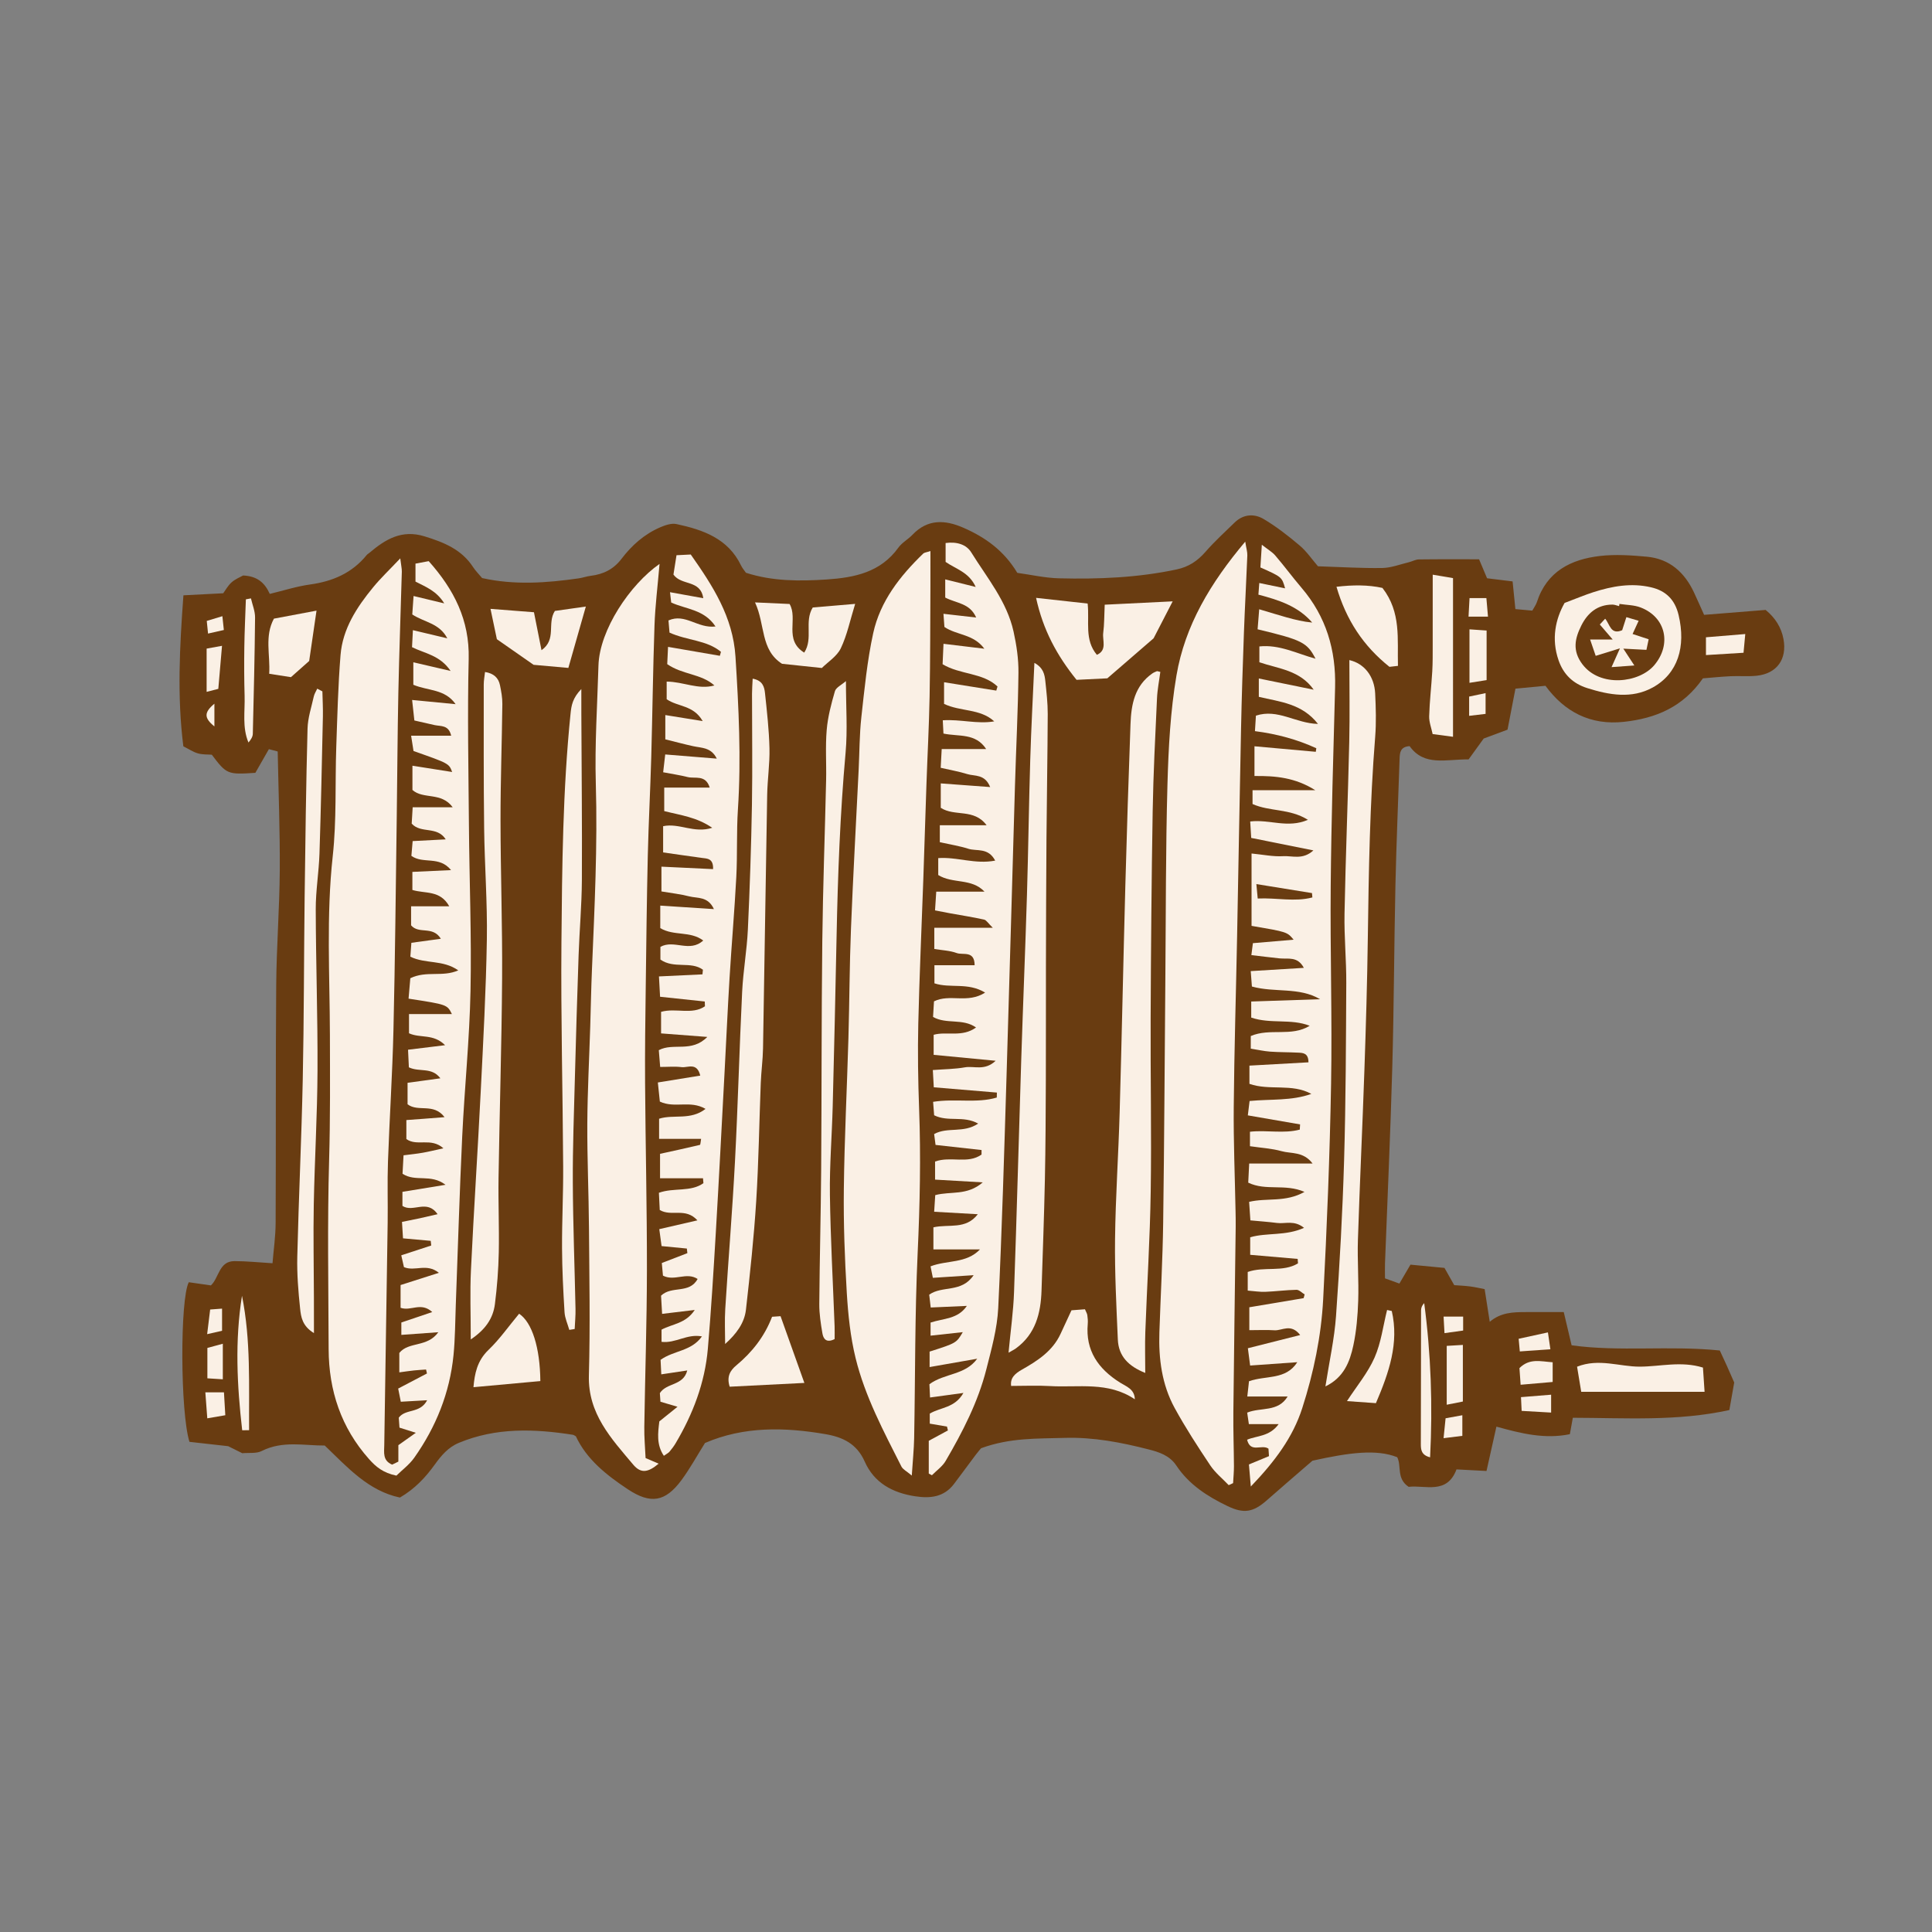 <svg version="1.1" id="svg" xmlns="http://www.w3.org/2000/svg" xmlns:xlink="http://www.w3.org/1999/xlink" x="0px" y="0px"
	 width="200px" height="200px" viewBox="0 0 200 200" enable-background="new 0 0 200 200" xml:space="preserve">
<rect x="0" y="0" width="200" height="200" fill="#808080" stroke="none"/>
<path class="stroke" fill="#693c11"  d="M184.627,66.165c-0.227-1.228-0.857-2.207-1.848-3.026c-2.154,0.173-4.287,0.344-6.37,0.51
	c-0.395-0.875-0.708-1.589-1.036-2.294c-0.978-2.102-2.533-3.508-4.896-3.726c-1.602-0.147-3.243-0.259-4.832-0.077
	c-3.031,0.347-5.524,1.605-6.551,4.789c-0.088,0.273-0.275,0.515-0.471,0.871c-0.589-0.055-1.151-0.105-1.75-0.16
	c-0.104-1.026-0.193-1.9-0.29-2.865c-0.898-0.109-1.715-0.211-2.642-0.325c-0.262-0.623-0.533-1.267-0.828-1.965
	c-2.068,0-4.151-0.014-6.233,0.014c-0.347,0.004-0.685,0.207-1.032,0.29c-0.918,0.219-1.834,0.583-2.758,0.598
	c-2.146,0.034-4.295-0.104-6.654-0.178c-0.615-0.712-1.165-1.531-1.887-2.144c-1.18-0.998-2.412-1.962-3.736-2.747
	c-0.971-0.576-2.096-0.519-2.996,0.354c-1.027,0.998-2.09,1.967-3.028,3.043c-0.823,0.942-1.733,1.553-2.982,1.82
	c-4.019,0.856-8.085,1.02-12.163,0.92c-1.472-0.036-2.934-0.375-4.333-0.566c-1.388-2.313-3.323-3.682-5.568-4.665
	c-1.909-0.836-3.71-0.932-5.288,0.726c-0.454,0.476-1.082,0.808-1.457,1.331c-1.838,2.556-4.533,3.099-7.404,3.293
	c-2.818,0.188-5.619,0.193-8.373-0.693c-0.17-0.25-0.375-0.478-0.502-0.743c-1.343-2.81-3.937-3.706-6.686-4.298
	c-0.52-0.112-1.172,0.111-1.693,0.337c-1.631,0.704-2.938,1.86-4,3.26c-0.822,1.084-1.891,1.603-3.197,1.76
	c-0.414,0.05-0.813,0.201-1.227,0.26c-3.334,0.48-6.668,0.718-10.006-0.028c-0.332-0.399-0.679-0.739-0.937-1.136
	c-1.193-1.833-3.019-2.562-5.021-3.181c-2.369-0.731-4.057,0.307-5.712,1.705c-0.091,0.078-0.206,0.135-0.278,0.226
	c-1.514,1.867-3.52,2.727-5.862,3.051c-1.4,0.194-2.766,0.637-4.172,0.974c-0.537-1.189-1.331-1.84-2.76-1.906
	c-0.292,0.165-0.806,0.364-1.192,0.707c-0.386,0.343-0.644,0.832-0.868,1.134c-1.444,0.076-2.729,0.141-4.12,0.212
	c-0.395,5.373-0.662,10.481-0.008,15.631c0.559,0.279,1.01,0.592,1.511,0.733c0.495,0.139,1.04,0.104,1.435,0.137
	c1.531,2.029,1.629,2.07,4.509,1.875c0.397-0.695,0.878-1.538,1.399-2.45c0.25,0.065,0.571,0.149,0.913,0.238
	c0.08,4.175,0.241,8.24,0.214,12.305c-0.027,3.954-0.336,7.908-0.368,11.863c-0.067,8.208-0.019,16.419-0.06,24.629
	c-0.006,1.418-0.214,2.834-0.323,4.182c-1.454-0.086-2.696-0.22-3.938-0.22c-1.617,0-1.597,1.744-2.439,2.515
	c-0.828-0.119-1.582-0.227-2.289-0.329c-0.92,1.748-0.885,13.474,0.068,16.523c1.166,0.131,2.445,0.274,4.007,0.449
	c0.323,0.16,0.909,0.451,1.465,0.729c0.71-0.068,1.456,0.052,2.002-0.226c2.18-1.106,4.425-0.551,6.531-0.571
	c2.399,2.305,4.532,4.7,7.784,5.386c1.558-0.912,2.648-2.085,3.601-3.408c0.669-0.927,1.376-1.785,2.493-2.252
	c3.858-1.61,7.826-1.462,11.833-0.834c0.056,0.008,0.104,0.055,0.288,0.155c1.104,2.38,3.172,4.021,5.383,5.485
	c2.36,1.562,3.873,1.307,5.543-0.946c0.886-1.197,1.604-2.519,2.438-3.848c4.021-1.734,8.225-1.646,12.485-0.913
	c1.808,0.311,3.239,1.009,4.046,2.829c0.98,2.215,2.88,3.241,5.22,3.6c1.581,0.242,2.989,0.091,4.029-1.279
	c0.753-0.993,1.485-2.003,2.235-2.999c0.248-0.329,0.52-0.639,0.565-0.695c3.001-1.102,5.829-0.984,8.644-1.071
	c2.969-0.093,5.85,0.465,8.693,1.191c1.068,0.273,2.176,0.617,2.881,1.679c1.3,1.958,3.21,3.187,5.291,4.187
	c1.676,0.804,2.645,0.663,4.075-0.6c1.349-1.191,2.716-2.359,4.722-4.096c3.824-0.845,6.627-1.214,8.773-0.361
	c0.468,0.911-0.107,2.207,1.182,3.067c1.705-0.206,3.966,0.836,4.955-1.805c1.08,0.058,2.049,0.108,3.107,0.163
	c0.361-1.624,0.672-3.014,1.025-4.59c2.513,0.697,4.993,1.322,7.602,0.781c0.105-0.574,0.199-1.086,0.309-1.699
	c5.422,0.011,10.799,0.388,16.203-0.8c0.202-1.144,0.357-2.024,0.503-2.851c-0.274-0.623-0.511-1.174-0.757-1.72
	c-0.24-0.533-0.49-1.061-0.736-1.593c-5.221-0.536-10.369,0.155-15.341-0.538c-0.29-1.227-0.53-2.245-0.812-3.438
	c-1.438,0-2.691-0.003-3.943,0c-1.28,0.004-2.56,0.022-3.719,1.005c-0.19-1.219-0.346-2.211-0.528-3.381
	c-0.517-0.098-1.016-0.218-1.519-0.281c-0.578-0.072-1.164-0.096-1.628-0.131c-0.386-0.685-0.679-1.196-1.011-1.786
	c-1.201-0.115-2.373-0.226-3.521-0.336c-0.423,0.723-0.75,1.279-1.146,1.957c-0.498-0.18-0.97-0.351-1.491-0.539
	c0-0.604-0.017-1.08,0.001-1.554c0.254-6.767,0.566-13.531,0.754-20.302c0.175-6.284,0.188-12.572,0.326-18.858
	c0.098-4.37,0.288-8.735,0.432-13.104c0.02-0.634,0.09-1.214,1.036-1.277c1.517,2.128,3.78,1.342,6.106,1.374
	c0.46-0.636,0.97-1.341,1.562-2.159c0.642-0.239,1.424-0.531,2.468-0.92c0.258-1.335,0.535-2.768,0.82-4.245
	c1.014-0.098,1.959-0.188,3.107-0.297c1.97,2.688,4.636,4.113,8.133,3.73c3.287-0.361,6.104-1.526,8.165-4.499
	c0.861-0.069,1.87-0.174,2.882-0.223c0.898-0.043,1.807,0.047,2.695-0.049C183.947,69.727,185.008,68.237,184.627,66.165z"/>
<path fill-rule="evenodd" clip-rule="evenodd" fill="#faf0e5" class="fill" d="M41.035,152.757c-1.385-0.289-2.121-0.913-2.826-1.705
	c-2.899-3.255-4.171-7.092-4.188-11.382c-0.022-6.533-0.139-13.07,0.05-19.598c0.124-4.317,0.091-8.623,0.081-12.938
	c-0.016-6.164-0.383-12.333,0.293-18.507c0.409-3.734,0.236-7.531,0.365-11.299c0.109-3.171,0.188-6.345,0.441-9.507
	c0.219-2.733,1.686-4.964,3.378-7.025c0.779-0.952,1.681-1.803,2.806-2.993c0.09,0.747,0.17,1.066,0.162,1.383
	c-0.116,4.19-0.273,8.378-0.361,12.569c-0.088,4.256-0.104,8.515-0.164,12.772c-0.103,7.368-0.17,14.735-0.342,22.103
	c-0.107,4.552-0.407,9.098-0.568,13.648c-0.074,2.098-0.002,4.198-0.031,6.298c-0.111,7.674-0.236,15.347-0.352,23.021
	c-0.01,0.76-0.184,1.6,0.816,2.022c0.186-0.09,0.395-0.192,0.643-0.314c0-0.55,0-1.078,0-1.701c0.486-0.345,1.01-0.716,1.807-1.282
	c-0.681-0.215-1.127-0.354-1.69-0.533c-0.024-0.324-0.054-0.72-0.076-1.032c0.722-0.964,2.192-0.39,2.94-1.806
	c-1.048,0.061-1.832,0.104-2.728,0.156c-0.087-0.438-0.177-0.883-0.272-1.363c1.041-0.547,2.012-1.055,2.98-1.563
	c-0.031-0.136-0.062-0.271-0.094-0.409c-0.416,0.031-0.832,0.052-1.248,0.096c-0.464,0.048-0.924,0.119-1.52,0.199
	c0-0.763,0-1.396,0-2.011c0.973-1.206,2.895-0.543,4.037-2.145c-1.441,0.104-2.58,0.186-3.827,0.276c0-0.527,0-0.897,0-1.283
	c1.063-0.358,2.027-0.685,3.201-1.081c-1.185-1.085-2.206-0.052-3.28-0.442c0-0.733,0-1.524,0-2.354
	c1.285-0.41,2.496-0.796,3.965-1.266c-1.289-1.038-2.473-0.102-3.617-0.59c-0.067-0.291-0.152-0.668-0.277-1.222
	c1.084-0.354,2.093-0.686,3.102-1.015c-0.018-0.161-0.034-0.322-0.052-0.482c-0.905-0.082-1.81-0.164-2.87-0.26
	c-0.033-0.536-0.064-1.032-0.105-1.7c0.683-0.138,1.252-0.249,1.816-0.371c0.558-0.12,1.111-0.254,1.867-0.428
	c-1.102-1.6-2.524-0.132-3.637-0.858c0-0.38,0-0.828,0-1.457c1.375-0.226,2.725-0.445,4.461-0.729
	c-1.553-1.177-3.084-0.25-4.451-1.142c0.027-0.5,0.062-1.119,0.104-1.91c0.73-0.095,1.363-0.155,1.987-0.266
	c0.62-0.107,1.23-0.263,2.14-0.461c-1.302-1.158-2.716-0.157-3.834-0.955c0-0.56,0-1.18,0-1.968c0.69-0.051,1.269-0.092,1.847-0.135
	c0.584-0.044,1.166-0.091,2.107-0.164c-1.154-1.511-2.723-0.488-3.83-1.333c0-0.64,0-1.376,0-2.224
	c1.154-0.157,2.18-0.298,3.398-0.465c-0.906-1.201-2.154-0.608-3.262-1.135c-0.025-0.517-0.055-1.134-0.087-1.823
	c1.279-0.157,2.411-0.296,3.837-0.47c-1.227-1.223-2.573-0.696-3.737-1.233c0-0.576,0-1.195,0-1.99c1.524,0,2.94,0,4.44,0
	c-0.49-0.981-0.49-0.981-4.486-1.595c0.064-0.747,0.13-1.51,0.182-2.113c1.68-0.815,3.32-0.085,4.965-0.814
	c-1.608-1.128-3.381-0.642-4.961-1.416c0.033-0.462,0.07-0.965,0.105-1.438c1.055-0.145,1.962-0.27,3.053-0.419
	c-0.848-1.378-2.266-0.435-3.082-1.389c0-0.511,0-1.15,0-1.972c1.291,0,2.506,0,3.949,0c-0.94-1.701-2.498-1.286-3.816-1.69
	c0-0.569,0-1.132,0-1.87c1.281-0.059,2.492-0.115,4.004-0.185c-1.232-1.515-2.874-0.596-4.107-1.474
	c0.035-0.412,0.078-0.909,0.131-1.53c1.174-0.061,2.209-0.114,3.425-0.178c-0.909-1.415-2.54-0.561-3.524-1.627
	c0.027-0.451,0.061-1.021,0.102-1.696c1.353,0,2.57,0,4.143,0c-1.185-1.617-3.039-0.785-4.168-1.792c0-0.715,0-1.472,0-2.51
	c1.437,0.228,2.748,0.435,4.11,0.65c-0.325-0.879-0.325-0.879-3.998-2.172c-0.065-0.411-0.143-0.911-0.249-1.586
	c1.447,0,2.736,0,4.147,0c-0.257-1.133-1.072-0.959-1.707-1.096c-0.64-0.139-1.278-0.291-2.103-0.479
	c-0.068-0.624-0.135-1.225-0.233-2.124c1.669,0.16,3.085,0.297,4.501,0.435c-1.102-1.589-2.861-1.367-4.375-2.008
	c0-0.72,0-1.448,0-2.328c1.289,0.3,2.396,0.558,3.861,0.899c-1.123-1.645-2.648-1.791-3.996-2.464
	c0.025-0.507,0.053-1.014,0.091-1.759c1.235,0.294,2.299,0.547,3.56,0.846c-0.818-1.579-2.369-1.646-3.625-2.472
	c0.038-0.547,0.081-1.161,0.133-1.91c1.104,0.266,2.008,0.482,3.177,0.763c-0.805-1.309-1.933-1.71-2.978-2.255
	c0-0.598,0-1.18,0-1.861c0.51-0.096,0.953-0.18,1.369-0.256c2.624,2.943,4.234,6.104,4.139,10.12
	c-0.139,5.752-0.02,11.513,0.025,17.27c0.045,5.695,0.279,11.396,0.164,17.088c-0.102,5.03-0.622,10.051-0.86,15.08
	c-0.276,5.806-0.444,11.616-0.664,17.426c-0.066,1.736-0.065,3.48-0.236,5.206c-0.386,3.901-1.813,7.437-4.065,10.625
	C42.377,151.619,41.637,152.165,41.035,152.757z"/>
<path fill-rule="evenodd" clip-rule="evenodd" fill="#faf0e5" class="fill" d="M127.195,153.742c-0.643-0.676-1.395-1.279-1.906-2.042
	c-1.295-1.94-2.572-3.901-3.689-5.945c-1.326-2.424-1.672-5.105-1.58-7.843c0.127-3.772,0.338-7.545,0.391-11.317
	c0.115-8.427,0.153-16.854,0.226-25.28c0.058-6.71,0.032-13.422,0.218-20.127c0.105-3.762,0.303-7.561,0.932-11.262
	c0.879-5.171,3.516-9.578,7.12-13.856c0.111,0.707,0.229,1.067,0.216,1.425c-0.105,2.686-0.257,5.369-0.354,8.056
	c-0.12,3.285-0.227,6.573-0.296,9.86c-0.15,7.187-0.268,14.376-0.409,21.562c-0.114,5.869-0.295,11.738-0.347,17.608
	c-0.034,3.594,0.119,7.188,0.187,10.782c0.011,0.539,0.022,1.079,0.015,1.618c-0.081,6.408-0.176,12.817-0.242,19.227
	c-0.02,1.855,0.05,3.709,0.061,5.562c0.002,0.588-0.058,1.175-0.088,1.763C127.495,153.603,127.346,153.673,127.195,153.742z"/>
<path fill-rule="evenodd" clip-rule="evenodd" fill="#faf0e5" class="fill" d="M96.318,57.042c0,1.325,0.006,2.454-0.001,3.581
	c-0.022,3.824-0.013,7.647-0.085,11.471c-0.057,3.048-0.223,6.094-0.328,9.142c-0.115,3.288-0.211,6.578-0.326,9.864
	c-0.173,4.965-0.402,9.928-0.518,14.892c-0.067,2.93-0.022,5.865,0.086,8.794c0.189,4.975,0.08,9.938-0.15,14.912
	c-0.296,6.384-0.244,12.781-0.363,19.173c-0.023,1.181-0.146,2.358-0.245,3.88c-0.534-0.454-0.924-0.637-1.075-0.938
	c-1.835-3.635-3.769-7.249-4.742-11.224c-0.537-2.193-0.774-4.484-0.911-6.746c-0.215-3.584-0.349-7.183-0.306-10.773
	c0.061-5.206,0.326-10.411,0.475-15.616c0.109-3.771,0.112-7.545,0.263-11.313c0.22-5.503,0.53-11.002,0.798-16.504
	c0.088-1.795,0.079-3.603,0.276-5.385c0.323-2.912,0.604-5.847,1.227-8.701c0.722-3.312,2.776-5.923,5.181-8.247
	C95.682,57.196,95.886,57.188,96.318,57.042z"/>
<path fill-rule="evenodd" clip-rule="evenodd" fill="#faf0e5" class="fill" d="M135.994,71.398c-1.427-2.021-3.619-2.159-5.624-2.84
	c0-0.52,0-1.026,0-1.64c2.072-0.217,3.848,0.728,5.813,1.272c-0.867-1.683-1.396-1.942-5.997-3.046
	c0.046-0.578,0.096-1.188,0.166-2.074c1.097,0.325,1.981,0.602,2.876,0.852c0.848,0.234,1.704,0.442,2.611,0.525
	c-1.453-1.686-3.44-2.333-5.569-2.889c0.026-0.351,0.052-0.681,0.091-1.206c0.953,0.197,1.789,0.371,2.672,0.553
	c-0.332-1.173-0.332-1.173-2.557-2.164c0.041-0.651,0.084-1.33,0.148-2.348c0.619,0.488,1.076,0.745,1.396,1.119
	c0.936,1.091,1.788,2.25,2.721,3.343c2.543,2.979,3.571,6.441,3.467,10.317c-0.182,6.838-0.391,13.674-0.453,20.514
	c-0.063,6.835,0.158,13.673,0.038,20.506c-0.132,7.436-0.431,14.871-0.818,22.298c-0.2,3.835-0.988,7.614-2.167,11.28
	c-0.972,3.021-2.821,5.502-5.324,8.115c-0.086-1.013-0.139-1.606-0.195-2.286c0.699-0.291,1.344-0.558,2.076-0.86
	c-0.018-0.274-0.036-0.544-0.053-0.776c-0.709-0.487-1.855,0.497-2.213-0.922c0.994-0.433,2.313-0.299,3.269-1.619
	c-1.213,0-2.103,0-3.086,0c-0.07-0.479-0.118-0.807-0.173-1.188c1.408-0.579,3.19-0.021,4.188-1.669c-1.335,0-2.67,0-4.176,0
	c0.072-0.649,0.129-1.146,0.176-1.581c1.773-0.625,3.808-0.102,5-1.971c-1.577,0.11-3.153,0.224-4.883,0.347
	c-0.094-0.709-0.158-1.207-0.234-1.791c1.826-0.462,3.518-0.889,5.415-1.367c-0.962-1.24-1.864-0.44-2.659-0.492
	c-0.811-0.054-1.629-0.012-2.606-0.012c0-0.914,0-1.59,0-2.371c1.907-0.32,3.765-0.632,5.622-0.943
	c0.035-0.128,0.07-0.257,0.105-0.384c-0.281-0.169-0.564-0.482-0.844-0.479c-1.076,0.019-2.151,0.166-3.23,0.208
	c-0.573,0.021-1.152-0.075-1.818-0.127c0-0.747,0-1.321,0-1.93c1.705-0.604,3.645,0.064,5.203-0.89
	c-0.012-0.153-0.022-0.306-0.033-0.46c-1.611-0.139-3.221-0.277-4.914-0.425c0-0.745,0-1.258,0-1.816
	c1.746-0.502,3.658-0.114,5.574-0.976c-1.025-0.829-1.949-0.396-2.783-0.504c-0.882-0.113-1.769-0.173-2.772-0.269
	c-0.048-0.707-0.086-1.275-0.13-1.917c1.836-0.438,3.754,0.083,5.732-1.031c-2.022-0.883-3.988-0.069-5.824-0.958
	c0.027-0.566,0.059-1.2,0.098-1.979c2.164,0,4.227,0,6.562,0c-0.959-1.273-2.205-0.997-3.207-1.278
	c-1.025-0.286-2.115-0.342-3.275-0.515c0-0.52,0-0.964,0-1.496c1.713-0.199,3.483,0.222,5.158-0.222
	c0.01-0.18,0.021-0.358,0.031-0.539c-1.762-0.305-3.525-0.608-5.409-0.935c0.075-0.606,0.127-1.042,0.182-1.489
	c2.214-0.21,4.354-0.001,6.393-0.733c-2.019-1.115-4.326-0.307-6.409-1.041c0-0.659,0-1.239,0-1.887
	c2.078-0.116,4.082-0.228,6.111-0.341c-0.004-0.979-0.58-0.979-1.095-1.003c-0.958-0.05-1.921-0.035-2.876-0.104
	c-0.645-0.048-1.282-0.193-2.002-0.307c0-0.49,0-0.878,0-1.307c1.975-0.855,4.197,0.111,6.1-1.061
	c-1.924-0.766-4.047-0.162-6.053-0.85c0-0.499,0-0.945,0-1.663c2.408-0.081,4.766-0.16,7.124-0.239
	c-2.177-1.286-4.679-0.653-7.053-1.313c-0.038-0.508-0.073-0.954-0.122-1.595c1.908-0.117,3.703-0.228,5.499-0.337
	c-0.651-1.228-1.64-0.89-2.511-0.981c-0.938-0.099-1.871-0.216-2.922-0.339c0.067-0.521,0.107-0.843,0.158-1.236
	c1.422-0.122,2.769-0.237,4.215-0.359c-0.666-0.803-0.666-0.803-4.354-1.433c0-2.409,0-4.836,0-7.49
	c1.19,0.114,2.24,0.34,3.273,0.277c0.953-0.057,2.027,0.41,3.129-0.598c-2.223-0.446-4.232-0.85-6.438-1.292
	c-0.03-0.512-0.063-1.059-0.103-1.702c2-0.241,3.883,0.736,5.973-0.172c-1.9-1.188-3.951-0.837-5.732-1.635c0-0.466,0-0.91,0-1.429
	c2.129,0,4.139,0,6.498,0c-2.074-1.308-4.094-1.497-6.298-1.471c0-1.02,0-1.927,0-3.078c2.19,0.197,4.269,0.385,6.347,0.572
	c0.018-0.124,0.036-0.247,0.055-0.369c-1.969-0.899-4.041-1.473-6.352-1.77c0.036-0.567,0.068-1.069,0.1-1.603
	c2.268-0.749,4.115,0.803,6.424,0.856c-1.646-2.105-3.9-2.279-6.124-2.803c0-0.533,0-1.088,0-1.9
	C132.244,70.637,134.032,71,135.994,71.398z M135.857,92.902c-0.014-0.15-0.027-0.301-0.041-0.45
	c-1.85-0.299-3.703-0.601-5.757-0.932c0.062,0.657,0.095,1.022,0.139,1.493C132.168,92.921,134.03,93.388,135.857,92.902z"/>
<path fill-rule="evenodd" clip-rule="evenodd" fill="#faf0e5" class="fill" d="M97.671,66.646c1.549,0.187,2.761,0.333,4.229,0.509
	c-1.134-1.539-2.851-1.379-4.134-2.252c-0.022-0.33-0.053-0.728-0.1-1.363c1.146,0.132,2.172,0.248,3.387,0.387
	c-0.652-1.503-2.051-1.463-3.203-2.068c0-0.49,0-1.048,0-1.882c1.086,0.271,2.021,0.503,3.154,0.785
	c-0.684-1.532-2.064-1.856-3.115-2.593c0-0.66,0-1.283,0-1.956c1.165-0.156,2.145,0.148,2.654,0.97
	c1.637,2.637,3.693,5.076,4.381,8.201c0.307,1.391,0.522,2.837,0.506,4.254c-0.043,3.894-0.245,7.784-0.36,11.678
	c-0.294,9.946-0.558,19.896-0.866,29.843c-0.25,8.085-0.475,16.172-0.868,24.249c-0.103,2.129-0.7,4.252-1.229,6.338
	c-0.861,3.393-2.459,6.489-4.215,9.492c-0.336,0.573-0.938,0.988-1.42,1.478c-0.108-0.059-0.218-0.116-0.326-0.174
	c0-1.151,0-2.304,0-3.391c0.708-0.384,1.345-0.729,1.982-1.073c-0.031-0.134-0.064-0.266-0.096-0.399
	c-0.554-0.093-1.105-0.189-1.782-0.305c0-0.347,0-0.719,0-1.038c1.131-0.674,2.576-0.56,3.485-2.139
	c-1.307,0.178-2.309,0.313-3.458,0.471c-0.025-0.56-0.046-1.003-0.063-1.375c1.582-1.159,3.695-0.919,4.947-2.639
	c-1.585,0.277-3.17,0.556-4.928,0.864c0-0.586,0-1.113,0-1.601c2.773-0.888,2.773-0.888,3.436-2.014
	c-1.146,0.126-2.177,0.238-3.336,0.364c0-0.506,0-0.925,0-1.355c1.359-0.45,2.817-0.342,3.758-1.726
	c-1.207,0.053-2.414,0.107-3.743,0.166c-0.06-0.506-0.111-0.944-0.156-1.328c1.368-0.974,3.335-0.153,4.599-2.018
	c-1.586,0.104-2.86,0.187-4.221,0.275c-0.094-0.466-0.161-0.792-0.24-1.188c1.708-0.664,3.695-0.267,5.121-1.756
	c-1.557,0-3.114,0-4.824,0c0-0.811,0-1.531,0-2.285c1.611-0.362,3.343,0.273,4.596-1.355c-1.439-0.082-2.879-0.163-4.518-0.256
	c0.042-0.64,0.076-1.186,0.112-1.721c1.605-0.433,3.283,0.093,4.917-1.321c-1.869-0.108-3.361-0.194-4.934-0.285
	c0-0.722,0-1.285,0-1.871c1.602-0.586,3.394,0.288,4.809-0.723c0-0.155,0.002-0.312,0.002-0.469
	c-1.554-0.172-3.108-0.345-4.762-0.529c-0.055-0.42-0.104-0.796-0.147-1.125c1.396-0.771,3.036-0.055,4.56-1.084
	c-1.555-0.859-3.088-0.135-4.559-0.86c-0.028-0.371-0.066-0.853-0.107-1.391c2.285-0.368,4.508,0.178,6.592-0.445
	c0.004-0.172,0.008-0.343,0.011-0.514c-2.136-0.179-4.27-0.356-6.532-0.546c-0.037-0.674-0.064-1.174-0.1-1.786
	c1.201-0.092,2.277-0.095,3.322-0.281c0.956-0.169,2.04,0.399,3.182-0.678c-2.295-0.219-4.314-0.414-6.418-0.615
	c0-0.722,0-1.357,0-2.076c1.357-0.382,2.94,0.298,4.388-0.756c-1.396-0.982-3.05-0.297-4.451-1.091
	c0.034-0.554,0.069-1.128,0.098-1.615c1.657-0.81,3.462,0.265,5.292-0.905c-1.785-1.091-3.602-0.414-5.247-0.959
	c0-0.59,0-1.152,0-1.877c1.433,0,2.773,0,4.161,0c-0.007-1.557-1.206-1.02-1.853-1.258c-0.705-0.261-1.497-0.284-2.321-0.422
	c0-0.779,0-1.417,0-2.194c1.906,0,3.783,0,6.056,0c-0.483-0.467-0.663-0.796-0.905-0.848c-1.17-0.259-2.354-0.441-3.531-0.654
	c-0.461-0.084-0.922-0.178-1.545-0.298c0.041-0.635,0.079-1.197,0.127-1.937c1.75,0,3.374,0,4.997,0
	c-1.337-1.429-3.278-0.785-4.792-1.723c0-0.563,0-1.133,0-1.753c1.961-0.138,3.812,0.664,5.896,0.26
	c-0.724-1.384-1.91-0.946-2.782-1.227c-0.907-0.291-1.86-0.436-2.95-0.679c0-0.573,0-1.116,0-1.753c1.576,0,3.047,0,4.844,0
	c-1.319-1.777-3.297-0.864-4.746-1.807c0-0.708,0-1.509,0-2.527c1.701,0.126,3.301,0.244,5.113,0.379
	c-0.551-1.374-1.601-1.104-2.369-1.344c-0.85-0.265-1.732-0.416-2.752-0.651c0.031-0.598,0.062-1.16,0.104-1.94
	c1.616,0,3.11,0,4.604,0c-1.103-1.689-2.824-1.266-4.422-1.603c-0.023-0.475-0.047-0.912-0.07-1.373
	c1.861-0.124,3.582,0.417,5.328,0.11c-1.473-1.343-3.477-0.99-5.195-1.808c0-0.687,0-1.38,0-2.242
	c1.847,0.296,3.626,0.581,5.406,0.866c0.043-0.141,0.084-0.283,0.127-0.425c-1.537-1.454-3.854-1.204-5.685-2.305
	C97.603,68.148,97.632,67.513,97.671,66.646z"/>
<path fill-rule="evenodd" clip-rule="evenodd" fill="#faf0e5" class="fill" d="M68.277,58.375c-0.199,2.345-0.454,4.353-0.523,6.365
	c-0.158,4.539-0.209,9.08-0.336,13.621c-0.096,3.41-0.279,6.818-0.359,10.228c-0.105,4.553-0.156,9.104-0.213,13.657
	c-0.043,3.294-0.09,6.589-0.067,9.884c0.044,6.47,0.199,12.942,0.19,19.411c-0.006,5.394-0.191,10.783-0.271,16.177
	c-0.017,1.068,0.085,2.139,0.133,3.221c0.52,0.224,0.923,0.396,1.35,0.581c-1.084,0.908-1.83,1.053-2.635,0.094
	c-2.259-2.688-4.695-5.265-4.584-9.233c0.142-5.094,0.044-10.193,0.008-15.292c-0.027-3.591-0.19-7.181-0.172-10.771
	c0.02-3.35,0.197-6.697,0.303-10.047c0.061-1.974,0.094-3.948,0.178-5.92c0.27-6.408,0.586-12.811,0.399-19.234
	c-0.118-4.068,0.157-8.147,0.274-12.221C62.059,65.206,65.218,60.511,68.277,58.375z"/>
<path fill-rule="evenodd" clip-rule="evenodd" fill="#faf0e5" class="fill" d="M68.382,140.769c1.382-0.985,3.175-0.868,4.283-2.424
	c-1.552-0.296-2.731,0.739-4.183,0.562c0-0.422,0-0.858,0-1.262c1.127-0.607,2.495-0.609,3.438-2.039
	c-1.255,0.151-2.214,0.267-3.379,0.406c-0.043-0.737-0.078-1.36-0.109-1.886c1.115-1.067,2.925-0.148,3.786-1.729
	c-1.163-0.752-2.395,0.277-3.589-0.344c-0.034-0.367-0.074-0.812-0.118-1.306c0.94-0.363,1.793-0.693,2.646-1.022
	c-0.02-0.158-0.036-0.315-0.054-0.476c-0.827-0.081-1.655-0.16-2.616-0.255c-0.075-0.555-0.152-1.123-0.238-1.754
	c1.314-0.303,2.49-0.574,3.947-0.909c-1.249-1.372-2.664-0.348-3.898-1.071c-0.024-0.494-0.055-1.113-0.088-1.784
	c1.566-0.557,3.297-0.052,4.609-0.995c-0.014-0.17-0.029-0.339-0.043-0.508c-1.438,0-2.875,0-4.447,0c0-1.016,0-1.755,0-2.529
	c1.404-0.309,2.768-0.6,4.123-0.925c0.066-0.016,0.068-0.312,0.127-0.624c-1.458,0-2.848,0-4.349,0c0-0.764,0-1.393,0-2.084
	c1.506-0.481,3.249,0.198,4.807-1.019c-1.589-0.933-3.167-0.025-4.729-0.756c-0.059-0.55-0.129-1.217-0.207-1.978
	c1.545-0.25,2.924-0.474,4.391-0.712c-0.35-1.421-1.297-0.793-1.933-0.876c-0.692-0.089-1.405-0.02-2.217-0.02
	c-0.057-0.696-0.098-1.205-0.142-1.737c1.502-0.804,3.391,0.295,5.019-1.37c-1.812-0.139-3.241-0.248-4.784-0.366
	c0-0.829,0-1.505,0-2.23c1.521-0.438,3.203,0.342,4.542-0.576c-0.007-0.166-0.013-0.332-0.019-0.496
	c-1.494-0.16-2.988-0.318-4.626-0.491c-0.04-0.727-0.075-1.351-0.116-2.105c1.611-0.076,3.058-0.145,4.504-0.213
	c0.016-0.161,0.031-0.322,0.047-0.482c-1.26-0.919-3.003-0.06-4.4-1.052c0-0.354,0-0.855,0-1.312
	c1.403-0.796,3.018,0.637,4.432-0.66c-1.361-1.016-3.027-0.438-4.447-1.281c0-0.63,0-1.365,0-2.331
	c1.854,0.121,3.594,0.233,5.553,0.362c-0.615-1.342-1.703-1.102-2.537-1.315c-0.918-0.237-1.873-0.34-2.895-0.514
	c0-0.897,0-1.688,0-2.565c1.881,0.089,3.594,0.171,5.346,0.255c0.041-1.136-0.619-1.089-1.202-1.166
	c-1.29-0.174-2.58-0.365-3.97-0.563c0-1.017,0-1.873,0-2.716c1.678-0.353,3.193,0.775,5.082,0.167
	c-1.613-1.109-3.257-1.296-4.967-1.729c0-0.75,0-1.534,0-2.435c1.627,0,3.098,0,4.707,0c-0.424-1.373-1.51-0.896-2.271-1.087
	c-0.799-0.2-1.619-0.319-2.547-0.498c0.072-0.62,0.131-1.131,0.213-1.843c1.783,0.144,3.477,0.28,5.336,0.432
	c-0.569-1.179-1.574-1.097-2.449-1.29c-0.932-0.204-1.853-0.453-2.877-0.706c0-0.803,0-1.546,0-2.514
	c1.27,0.205,2.4,0.388,3.869,0.625c-0.963-1.676-2.55-1.455-3.729-2.262c0-0.487,0-1.106,0-1.827
	c1.725,0.007,3.265,0.869,4.941,0.399c-1.369-1.227-3.303-1.103-4.883-2.207c0.021-0.462,0.048-1.024,0.084-1.788
	c1.914,0.33,3.639,0.628,5.363,0.925c0.038-0.138,0.078-0.274,0.115-0.411c-1.479-1.229-3.503-1.159-5.326-1.99
	c-0.031-0.362-0.068-0.803-0.107-1.26c1.733-0.771,3.016,0.854,4.869,0.626c-1.173-1.773-3.035-1.771-4.587-2.479
	c-0.026-0.235-0.06-0.514-0.124-1.07c1.201,0.217,2.256,0.405,3.443,0.622c-0.285-1.953-2.266-1.268-3.086-2.448
	c0.086-0.54,0.193-1.226,0.316-2.002c0.511-0.026,0.967-0.049,1.475-0.073c2.277,3.242,4.369,6.454,4.629,10.572
	c0.334,5.271,0.602,10.531,0.253,15.813c-0.153,2.33-0.045,4.677-0.168,7.01c-0.183,3.472-0.485,6.936-0.696,10.405
	c-0.201,3.291-0.346,6.586-0.523,9.877c-0.295,5.509-0.576,11.019-0.902,16.524c-0.238,4.01-0.48,8.021-0.824,12.023
	c-0.305,3.521-1.543,6.76-3.342,9.789c-0.182,0.307-0.403,0.593-0.633,0.868c-0.109,0.13-0.28,0.207-0.58,0.42
	c-0.779-1.157-0.613-2.358-0.467-3.561c0.568-0.456,1.105-0.889,1.882-1.515c-0.747-0.222-1.206-0.356-1.767-0.522
	c-0.021-0.303-0.043-0.644-0.061-0.891c0.709-1.1,2.426-0.739,2.836-2.346c-0.912,0.137-1.702,0.255-2.688,0.403
	C68.425,141.666,68.4,141.177,68.382,140.769z"/>
<path fill-rule="evenodd" clip-rule="evenodd" fill="#faf0e5" class="fill" d="M120.116,69.556c-0.117,0.906-0.304,1.826-0.345,2.753
	c-0.178,3.888-0.381,7.775-0.446,11.666c-0.122,7.129-0.179,14.259-0.211,21.389c-0.027,5.994,0.099,11.988,0.007,17.98
	c-0.072,4.85-0.381,9.695-0.558,14.545c-0.05,1.35-0.007,2.702-0.007,4.237c-1.723-0.688-2.765-1.724-2.838-3.454
	c-0.15-3.467-0.33-6.939-0.289-10.407c0.052-4.364,0.354-8.725,0.477-13.088c0.223-7.842,0.378-15.683,0.59-23.524
	c0.15-5.566,0.332-11.133,0.534-16.697c0.073-2.017,0.422-3.957,2.252-5.237c0.143-0.1,0.31-0.168,0.474-0.235
	C119.802,69.464,119.871,69.504,120.116,69.556z"/>
<path fill-rule="evenodd" clip-rule="evenodd" fill="#faf0e5" class="fill" d="M104.404,140.031c0.212-2.267,0.5-4.273,0.57-6.289
	c0.283-8.021,0.49-16.047,0.745-24.07c0.182-5.682,0.42-11.363,0.592-17.047c0.141-4.669,0.197-9.342,0.341-14.012
	c0.098-3.269,0.276-6.533,0.429-9.99c0.923,0.5,1.06,1.198,1.132,1.891c0.119,1.132,0.252,2.271,0.248,3.405
	c-0.018,4.313-0.098,8.627-0.131,12.939c-0.033,4.375-0.043,8.75-0.055,13.126c-0.009,3.952,0.006,7.906-0.01,11.858
	c-0.015,3.418-0.026,6.836-0.098,10.252c-0.08,3.833-0.224,7.666-0.348,11.497c-0.074,2.357-0.617,4.514-2.658,5.998
	C104.981,139.72,104.775,139.816,104.404,140.031z"/>
<path fill-rule="evenodd" clip-rule="evenodd" fill="#faf0e5" class="fill" d="M137.207,143.521c0.4-2.576,0.93-4.919,1.098-7.286
	c0.381-5.375,0.678-10.758,0.836-16.143c0.178-6.107,0.193-12.218,0.225-18.329c0.012-2.393-0.227-4.787-0.182-7.178
	c0.115-5.93,0.354-11.856,0.49-17.786c0.064-2.807,0.012-5.613,0.012-8.467c1.568,0.361,2.586,1.699,2.671,3.455
	c0.071,1.495,0.12,3.006,0.001,4.495c-0.555,6.932-0.666,13.877-0.762,20.824c-0.062,4.556-0.196,9.109-0.353,13.661
	c-0.2,5.865-0.481,11.729-0.672,17.594c-0.067,2.096,0.098,4.198,0.03,6.294c-0.051,1.549-0.182,3.116-0.504,4.627
	C139.735,140.979,139.104,142.61,137.207,143.521z"/>
<path fill-rule="evenodd" clip-rule="evenodd" fill="#faf0e5" class="fill" d="M48.733,138.659c0-2.64-0.091-4.912,0.019-7.174
	c0.293-6.156,0.703-12.309,1.011-18.464c0.264-5.256,0.55-10.512,0.636-15.772c0.062-3.829-0.234-7.664-0.281-11.497
	c-0.062-4.97-0.039-9.938-0.041-14.907c0-0.406,0.081-0.812,0.133-1.281c0.889,0.142,1.389,0.592,1.547,1.365
	c0.133,0.641,0.254,1.301,0.246,1.952c-0.046,4.012-0.193,8.024-0.189,12.037c0.006,5.45,0.201,10.9,0.164,16.351
	c-0.047,6.89-0.264,13.776-0.369,20.665c-0.04,2.571,0.078,5.146,0.025,7.718c-0.038,1.788-0.176,3.583-0.402,5.357
	C51.043,136.474,50.26,137.635,48.733,138.659z"/>
<path fill-rule="evenodd" clip-rule="evenodd" fill="#faf0e5" class="fill" d="M77.916,70.256c1.036,0.183,1.209,0.856,1.276,1.492
	c0.202,1.899,0.418,3.805,0.463,5.712c0.039,1.607-0.208,3.22-0.237,4.833c-0.156,8.746-0.277,17.492-0.43,26.238
	c-0.021,1.197-0.188,2.39-0.234,3.586c-0.16,4.071-0.214,8.148-0.471,12.214c-0.237,3.76-0.64,7.512-1.064,11.257
	c-0.157,1.377-0.994,2.501-2.153,3.541c0-1.208-0.063-2.421,0.012-3.626c0.317-5.081,0.739-10.156,1.005-15.24
	c0.308-5.861,0.458-11.731,0.744-17.593c0.105-2.148,0.49-4.284,0.592-6.433c0.201-4.308,0.347-8.62,0.422-12.934
	c0.066-3.828,0.006-7.659,0.008-11.49C77.848,71.34,77.889,70.865,77.916,70.256z"/>
<path fill-rule="evenodd" clip-rule="evenodd" fill="#faf0e5" class="fill" d="M58.933,137.668c-0.17-0.606-0.453-1.207-0.492-1.822
	c-0.136-2.209-0.249-4.424-0.259-6.638c-0.014-2.809,0.134-5.62,0.117-8.43c-0.043-7.729-0.244-15.456-0.18-23.184
	c0.068-7.91,0.139-15.825,0.943-23.71c0.086-0.844,0.208-1.623,1.117-2.555c0,1.104-0.002,1.85,0.002,2.595
	c0.023,5.737,0.087,11.476,0.055,17.215c-0.016,2.572-0.248,5.145-0.338,7.719c-0.149,4.251-0.274,8.505-0.387,12.759
	c-0.094,3.589-0.23,7.181-0.213,10.771c0.021,4.369,0.189,8.737,0.279,13.105c0.015,0.695-0.055,1.391-0.086,2.086
	C59.307,137.609,59.119,137.639,58.933,137.668z"/>
<path fill-rule="evenodd" clip-rule="evenodd" fill="#faf0e5" class="fill" d="M87.571,70.506c0,2.668,0.177,5.057-0.036,7.41
	c-0.567,6.325-0.805,12.661-0.932,19.005c-0.117,5.869-0.252,11.735-0.402,17.604c-0.08,3.05-0.331,6.1-0.289,9.147
	c0.062,4.549,0.316,9.095,0.486,13.642c0.016,0.457,0.002,0.917,0.002,1.308c-0.869,0.44-1.172-0.042-1.266-0.603
	c-0.17-1-0.328-2.02-0.321-3.027c0.034-4.611,0.159-9.22,0.193-13.829c0.057-7.901,0.027-15.803,0.117-23.702
	c0.063-5.568,0.271-11.134,0.396-16.702c0.039-1.733-0.086-3.477,0.061-5.198c0.113-1.353,0.47-2.698,0.851-4.008
	C86.544,71.167,87.107,70.912,87.571,70.506z"/>
<path fill-rule="evenodd" clip-rule="evenodd" fill="#faf0e5" class="fill" d="M32.5,138.002c-1.215-0.736-1.342-1.685-1.432-2.531
	c-0.188-1.785-0.336-3.589-0.293-5.38c0.146-6.114,0.439-12.225,0.566-18.338c0.131-6.293,0.118-12.586,0.195-18.88
	c0.072-5.816,0.148-11.635,0.301-17.449c0.029-1.114,0.404-2.222,0.646-3.323c0.064-0.283,0.236-0.542,0.359-0.811
	c0.178,0.093,0.355,0.187,0.532,0.281c0.019,0.868,0.07,1.738,0.052,2.607c-0.105,4.736-0.199,9.471-0.354,14.206
	c-0.063,1.913-0.39,3.821-0.386,5.732c0.013,5.572,0.209,11.145,0.183,16.716c-0.021,4.613-0.298,9.225-0.387,13.838
	c-0.062,3.225,0.007,6.45,0.014,9.677C32.5,135.473,32.5,136.597,32.5,138.002z"/>
<path fill-rule="evenodd" clip-rule="evenodd" fill="#faf0e5" class="fill" d="M112.593,62.479c0.202,1.913-0.354,3.739,0.955,5.309
	c1.091-0.482,0.556-1.501,0.657-2.265c0.116-0.882,0.1-1.782,0.154-2.925c2.276-0.112,4.482-0.222,7.036-0.347
	c-0.864,1.675-1.564,3.03-1.975,3.826c-1.757,1.519-3.053,2.639-4.79,4.143c-0.709,0.034-2,0.098-3.186,0.156
	c-2.043-2.535-3.467-5.166-4.19-8.486C109.064,62.09,110.744,62.276,112.593,62.479z"/>
<path fill-rule="evenodd" clip-rule="evenodd" fill="#faf0e5" class="fill" d="M161.966,62.416c1.247-0.471,2.093-0.827,2.964-1.108
	c1.955-0.63,3.945-0.989,5.994-0.508c1.536,0.359,2.465,1.281,2.842,2.863c0.78,3.279-0.072,6.074-2.678,7.507
	c-2.175,1.195-4.503,0.78-6.777,0.062c-1.483-0.468-2.463-1.424-2.966-2.87C160.562,66.116,161.043,64.05,161.966,62.416z
	 M167.646,62.517c-0.014,0.076-0.027,0.152-0.04,0.228c-0.23-0.055-0.461-0.158-0.692-0.157c-1.55,0.006-2.562,0.859-3.218,2.171
	c-0.666,1.337-0.95,2.597,0.113,4.005c1.833,2.43,5.887,1.947,7.451,0.084c1.799-2.144,1.193-4.947-1.406-5.957
	C169.172,62.624,168.385,62.633,167.646,62.517z"/>
<path fill-rule="evenodd" clip-rule="evenodd" fill="#faf0e5" class="fill" d="M117.477,144.855c-2.766-1.875-5.848-1.194-8.781-1.37
	c-1.304-0.078-2.617-0.014-4.023-0.014c-0.115-0.826,0.402-1.284,1.119-1.689c1.623-0.918,3.18-1.924,4.002-3.712
	c0.347-0.755,0.699-1.509,1.125-2.428c0.396-0.03,0.902-0.069,1.395-0.107c0.117,0.279,0.22,0.436,0.244,0.603
	c0.043,0.295,0.072,0.601,0.047,0.896c-0.25,2.779,1.084,4.668,3.336,6.088C116.589,143.53,117.455,143.794,117.477,144.855z"/>
<path fill-rule="evenodd" clip-rule="evenodd" fill="#faf0e5" class="fill" d="M85.076,69.151c-1.548-0.163-2.84-0.301-4.122-0.436
	c-2.261-1.457-1.721-4.049-2.794-6.354c1.371,0.062,2.464,0.113,3.577,0.163c0.902,1.531-0.624,3.708,1.515,5.035
	c0.959-1.472-0.023-3.178,0.881-4.67c1.311-0.112,2.754-0.236,4.393-0.376c-0.521,1.681-0.83,3.224-1.487,4.599
	C86.637,67.949,85.699,68.529,85.076,69.151z"/>
<path fill-rule="evenodd" clip-rule="evenodd" fill="#faf0e5" class="fill" d="M50.776,63.029c1.64,0.127,3.036,0.236,4.499,0.35
	c0.268,1.337,0.503,2.531,0.781,3.928c1.596-1.125,0.549-2.759,1.385-4.063c0.925-0.132,2.013-0.286,3.205-0.455
	c-0.617,2.163-1.178,4.132-1.81,6.354c-1.319-0.118-2.712-0.243-3.599-0.322c-1.45-1.013-2.471-1.725-3.801-2.652
	C51.277,65.406,51.051,64.331,50.776,63.029z"/>
<path fill-rule="evenodd" clip-rule="evenodd" fill="#faf0e5" class="fill" d="M150.416,76.272c-0.889-0.117-1.406-0.186-2.109-0.279
	c-0.131-0.629-0.377-1.245-0.359-1.854c0.045-1.549,0.228-3.093,0.32-4.642c0.052-0.892,0.043-1.788,0.045-2.682
	c0.005-2.369,0.002-4.737,0.002-7.324c0.641,0.108,1.35,0.228,2.102,0.355C150.416,65.344,150.416,70.673,150.416,76.272z"/>
<path fill-rule="evenodd" clip-rule="evenodd" fill="#faf0e5" class="fill" d="M163.688,144.081c-0.174-1.058-0.298-1.801-0.43-2.601
	c2.266-0.896,4.393,0.004,6.504-0.005c2.123-0.01,4.275-0.602,6.527,0.097c0.057,0.842,0.111,1.655,0.168,2.509
	C172.203,144.081,168.049,144.081,163.688,144.081z"/>
<path fill-rule="evenodd" clip-rule="evenodd" fill="#faf0e5" class="fill" d="M143.109,60.861c1.963,2.529,1.529,5.311,1.607,8.07
	c-0.403,0.045-0.691,0.078-0.88,0.099c-2.708-2.161-4.472-4.836-5.485-8.286C140.036,60.543,141.629,60.533,143.109,60.861z"/>
<path fill-rule="evenodd" clip-rule="evenodd" fill="#faf0e5" class="fill" d="M53.738,135.997c1.349,0.896,2.164,3.516,2.199,6.972
	c-2.254,0.207-4.524,0.413-6.924,0.633c0.123-1.404,0.377-2.731,1.557-3.862C51.715,138.644,52.639,137.317,53.738,135.997z"/>
<path fill-rule="evenodd" clip-rule="evenodd" fill="#faf0e5" class="fill" d="M75.537,143.551c-0.337-1.052,0.058-1.687,0.686-2.208
	c1.631-1.357,2.913-2.973,3.702-5.031c0.372-0.025,0.717-0.05,0.878-0.061c0.821,2.304,1.61,4.515,2.465,6.909
	C80.641,143.293,78.072,143.423,75.537,143.551z"/>
<path fill-rule="evenodd" clip-rule="evenodd" fill="#faf0e5" class="fill" d="M32.006,68.425c-0.575,0.509-1.156,1.025-1.887,1.674
	c-0.621-0.098-1.365-0.213-2.252-0.351c0.121-1.979-0.498-3.88,0.488-5.706c1.477-0.277,2.866-0.539,4.41-0.829
	C32.508,64.981,32.271,66.604,32.006,68.425z"/>
<path fill-rule="evenodd" clip-rule="evenodd" fill="#faf0e5" class="fill" d="M144.076,135.714c0.768,3.324-0.287,6.376-1.641,9.54
	c-1.037-0.073-2.021-0.144-2.998-0.212c1.01-1.552,2.162-2.925,2.855-4.501c0.678-1.536,0.885-3.278,1.299-4.932
	C143.753,135.644,143.914,135.68,144.076,135.714z"/>
<path fill-rule="evenodd" clip-rule="evenodd" fill="#faf0e5" class="fill" d="M25.979,61.945c0.15,0.662,0.432,1.325,0.425,1.985
	c-0.038,4.014-0.134,8.026-0.233,12.038c-0.01,0.306-0.199,0.607-0.451,0.897c-0.658-1.578-0.352-3.215-0.398-4.815
	c-0.049-1.675-0.054-3.353-0.03-5.029c0.022-1.66,0.106-3.318,0.161-4.977C25.627,62.012,25.803,61.979,25.979,61.945z"/>
<path fill-rule="evenodd" clip-rule="evenodd" fill="#faf0e5" class="fill" d="M25.072,148.06c-0.535-4.633-0.767-9.271-0.021-13.919
	c0.928,4.62,0.704,9.269,0.735,13.91C25.548,148.054,25.311,148.056,25.072,148.06z"/>
<path fill-rule="evenodd" clip-rule="evenodd" fill="#faf0e5" class="fill" d="M148.043,150.862c-0.9-0.233-0.963-0.764-0.959-1.404
	c0.019-4.6,0.012-9.199,0.023-13.799c0-0.256,0.088-0.512,0.326-0.762C148.133,140.174,148.318,145.453,148.043,150.862z"/>
<path fill-rule="evenodd" clip-rule="evenodd" fill="#faf0e5" class="fill" d="M151.436,145.086c-0.539,0.106-0.973,0.192-1.672,0.331
	c0-2.089,0-4.01,0-6.092c0.432-0.024,0.982-0.059,1.672-0.1C151.436,141.24,151.436,143.111,151.436,145.086z"/>
<path fill-rule="evenodd" clip-rule="evenodd" fill="#faf0e5" class="fill" d="M153.893,70.404c-0.594,0.094-1.096,0.175-1.774,0.282
	c0-1.916,0-3.675,0-5.537c0.51,0.035,1.083,0.075,1.774,0.123C153.893,66.986,153.893,68.632,153.893,70.404z"/>
<path fill-rule="evenodd" clip-rule="evenodd" fill="#faf0e5" class="fill" d="M160.732,141.021c0,0.758,0,1.321,0,2.04
	c-1.109,0.096-2.134,0.185-3.317,0.288c-0.048-0.683-0.089-1.241-0.122-1.725C158.35,140.58,159.461,140.935,160.732,141.021z"/>
<path fill-rule="evenodd" clip-rule="evenodd" fill="#faf0e5" class="fill" d="M176.6,67.813c0-0.651,0-1.156,0-1.842
	c1.32-0.109,2.586-0.214,4.07-0.336c-0.072,0.771-0.122,1.317-0.18,1.938C179.148,67.656,177.929,67.73,176.6,67.813z"/>
<path fill-rule="evenodd" clip-rule="evenodd" fill="#faf0e5" class="fill" d="M23.066,142.784c-0.562-0.036-1.014-0.063-1.598-0.101
	c0-1.052,0-2.024,0-3.146c0.475-0.129,0.953-0.26,1.598-0.434C23.066,140.367,23.066,141.456,23.066,142.784z"/>
<path fill-rule="evenodd" clip-rule="evenodd" fill="#faf0e5" class="fill" d="M21.39,71.621c0-1.623,0-2.981,0-4.477
	c0.425-0.077,0.853-0.156,1.593-0.29c-0.139,1.614-0.26,3.016-0.383,4.456C22.23,71.405,21.963,71.475,21.39,71.621z"/>
<path fill-rule="evenodd" clip-rule="evenodd" fill="#faf0e5" class="fill" d="M160.24,137.929c0.104,0.713,0.168,1.155,0.256,1.745
	c-1.093,0.078-2.068,0.147-3.165,0.225c-0.038-0.419-0.073-0.795-0.12-1.309C158.189,138.377,159.092,138.18,160.24,137.929z"/>
<path fill-rule="evenodd" clip-rule="evenodd" fill="#faf0e5" class="fill" d="M23.184,144.132c0.049,0.818,0.088,1.505,0.139,2.372
	c-0.625,0.108-1.154,0.199-1.865,0.321c-0.074-0.989-0.133-1.778-0.201-2.693C21.975,144.132,22.519,144.132,23.184,144.132z"/>
<path fill-rule="evenodd" clip-rule="evenodd" fill="#faf0e5" class="fill" d="M157.52,146.054c-0.025-0.542-0.043-0.886-0.068-1.423
	c1.018-0.082,1.995-0.161,3.12-0.252c0,0.636,0,1.13,0,1.85C159.572,146.172,158.646,146.119,157.52,146.054z"/>
<path fill-rule="evenodd" clip-rule="evenodd" fill="#faf0e5" class="fill" d="M149.438,148.88c0.084-0.843,0.143-1.416,0.209-2.061
	c0.573-0.104,1.072-0.193,1.734-0.314c0,0.728,0,1.335,0,2.133C150.752,148.716,150.172,148.788,149.438,148.88z"/>
<path fill-rule="evenodd" clip-rule="evenodd" fill="#faf0e5" class="fill" d="M22.988,137.761c-0.49,0.111-0.866,0.197-1.544,0.351
	c0.117-0.955,0.21-1.715,0.312-2.551c0.432-0.031,0.76-0.056,1.232-0.092C22.988,136.225,22.988,136.893,22.988,137.761z"/>
<path fill-rule="evenodd" clip-rule="evenodd" fill="#faf0e5" class="fill" d="M152.084,74.103c0-0.808,0-1.33,0-1.993
	c0.528-0.111,1.023-0.216,1.703-0.358c0,0.773,0,1.383,0,2.149C153.275,73.962,152.779,74.02,152.084,74.103z"/>
<path fill-rule="evenodd" clip-rule="evenodd" fill="#faf0e5" class="fill" d="M153.87,61.915c0.063,0.731,0.107,1.244,0.166,1.92
	c-0.71,0-1.306,0-2.014,0c0.036-0.651,0.067-1.219,0.104-1.92C152.703,61.915,153.184,61.915,153.87,61.915z"/>
<path fill-rule="evenodd" clip-rule="evenodd" fill="#faf0e5" class="fill" d="M149.533,138.006c-0.039-0.703-0.062-1.152-0.094-1.715
	c0.724,0,1.342,0,2.025,0c0,0.491,0,0.888,0,1.447C150.895,137.816,150.336,137.895,149.533,138.006z"/>
<path fill-rule="evenodd" clip-rule="evenodd" fill="#faf0e5" class="fill" d="M21.537,65.587c-0.052-0.506-0.084-0.835-0.133-1.309
	c0.519-0.157,0.996-0.303,1.617-0.491c0.059,0.544,0.098,0.919,0.152,1.43C22.618,65.342,22.145,65.45,21.537,65.587z"/>
<path fill-rule="evenodd" clip-rule="evenodd" fill="#faf0e5" class="fill" d="M22.195,72.846c0,0.831,0,1.538,0,2.352
	C21.113,74.321,21.108,73.757,22.195,72.846z"/>
<path fill-rule="evenodd" clip-rule="evenodd" fill="#faf0e5" class="fill" d="M169.188,68.89c-0.898,0.065-1.521,0.109-2.361,0.17
	c0.293-0.654,0.492-1.1,0.869-1.943c-0.988,0.307-1.628,0.504-2.51,0.776c-0.178-0.521-0.359-1.051-0.578-1.688
	c0.861,0,1.451,0,2.34,0c-0.569-0.662-0.93-1.084-1.336-1.557c0.166-0.18,0.314-0.34,0.554-0.599
	c0.492,0.577,0.563,1.705,1.76,1.191c0.118-0.367,0.261-0.807,0.435-1.352c0.409,0.121,0.778,0.23,1.27,0.375
	c-0.23,0.501-0.409,0.893-0.627,1.368c0.603,0.198,1.095,0.358,1.664,0.547c-0.076,0.36-0.146,0.694-0.23,1.094
	c-0.725-0.038-1.402-0.073-2.393-0.124C168.462,67.787,168.718,68.178,169.188,68.89z"/>
</svg>
